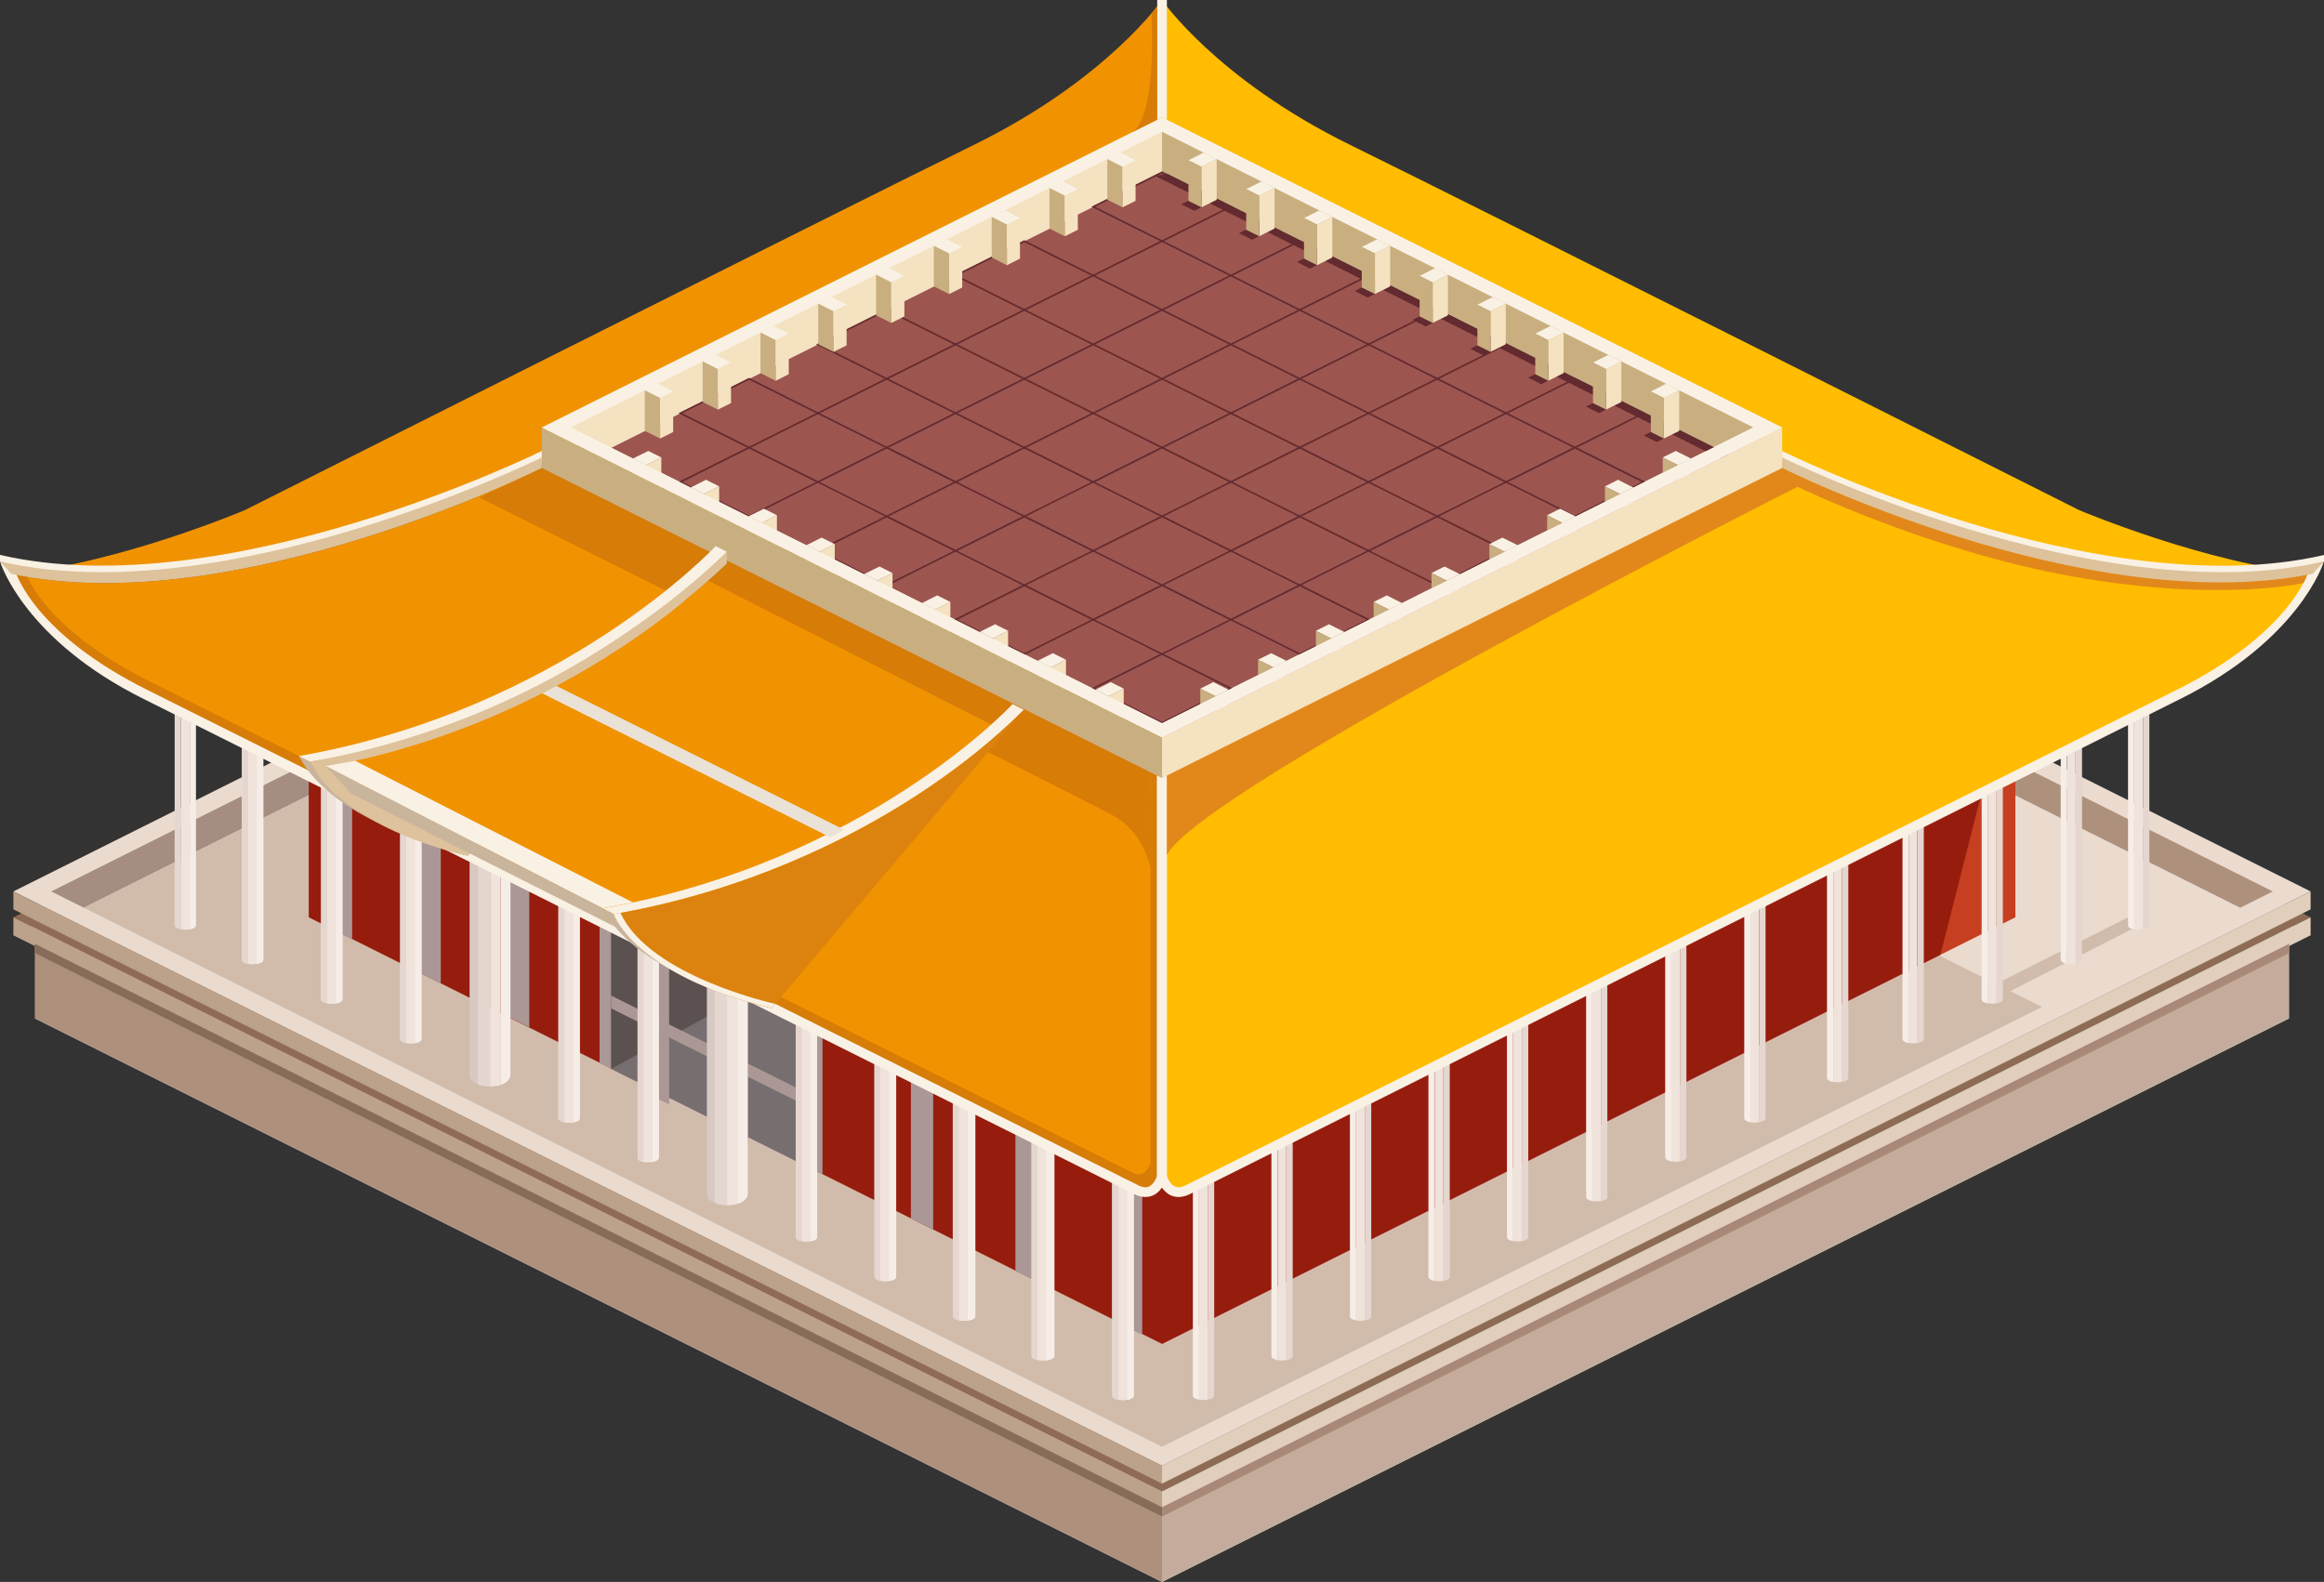 <?xml version="1.0" encoding="iso-8859-1"?>
<!-- Generator: Adobe Illustrator 24.0.3, SVG Export Plug-In . SVG Version: 6.00 Build 0)  -->
<svg version="1.1" id="&#x5716;&#x5C64;_1" xmlns="http://www.w3.org/2000/svg" xmlns:xlink="http://www.w3.org/1999/xlink" x="0px"
	 y="0px" viewBox="0 0 213.7 145.48" enable-background="new 0 0 213.7 145.48" xml:space="preserve">
<rect x="0" y="0" width="213.7" height="145.48" fill="#333333" stroke="none"/>
<g>
	<polygon fill="#FFFFFF" points="106.85,41.83 3.2,93.65 106.85,145.48 210.5,93.65 	"/>
	<polygon fill="#B1B8C0" points="106.85,33.19 1.23,86 106.85,138.81 212.47,86 	"/>
	<polygon fill="#8E6B54" points="106.85,31.55 1.23,84.36 106.85,137.17 212.47,84.36 	"/>
	<polygon fill="#AD917D" points="3.2,93.65 3.2,86.99 106.85,138.81 106.85,145.48 	"/>
	<polygon fill="#C4AB9B" points="210.5,93.65 210.5,86.99 106.85,138.81 106.85,145.48 	"/>
	<polygon fill="#BCA18B" points="1.23,84.36 1.23,86 106.85,138.81 106.85,137.17 	"/>
	<polygon fill="#E1CEBC" points="212.47,84.36 212.47,86 106.85,138.81 106.85,137.17 	"/>
	<polygon fill="#EADBCE" points="106.85,29.17 1.23,81.98 106.85,134.79 212.47,81.98 	"/>
	<polygon fill="#BCA18B" points="1.23,81.98 1.23,83.63 106.85,136.44 106.85,134.79 	"/>
	<polygon fill="#E1CEBC" points="212.47,81.98 212.47,83.63 106.85,136.44 106.85,134.79 	"/>
	<polygon fill="#A58E81" points="106.85,30.91 106.85,33.91 7.71,83.48 4.71,81.98 	"/>
	<polygon fill="#AD917D" points="106.85,30.91 106.85,33.91 205.99,83.48 208.99,81.98 	"/>
	<polygon fill="#D1BCAC" points="88.64,43.03 7.71,83.48 106.85,133.05 187.78,92.6 	"/>
	<polygon fill="#876C59" points="3.2,87.64 106.85,139.46 106.85,138.61 3.2,86.79 	"/>
	<polygon fill="#A88876" points="210.5,87.64 106.85,139.46 106.85,138.61 210.5,86.79 	"/>
	<polygon fill="#D1BCAC" points="197.34,84.78 183.88,91.65 182.5,91 195.68,84.36 	"/>
	<polygon fill="#C94F3A" points="106.85,21.52 28.39,60.75 106.85,99.98 185.32,60.75 	"/>
	<polygon fill="#961D0E" points="28.39,60.75 28.39,84.36 106.85,123.59 106.85,99.98 	"/>
	<polygon fill="#AA9796" points="55.13,74.16 55.13,97.77 75.63,107.99 75.63,84.38 	"/>
	<polygon fill="#AA9796" points="83.76,88.44 83.76,112.05 85.81,113.06 85.81,89.45 	"/>
	<polygon fill="#AA9796" points="46.62,69.85 46.62,93.46 48.67,94.47 48.67,70.87 	"/>
	<polygon fill="#AA9796" points="38.48,65.82 38.48,89.42 40.53,90.44 40.53,66.83 	"/>
	<polygon fill="#AA9796" points="30.33,61.78 30.33,85.39 32.38,86.4 32.38,62.8 	"/>
	<polygon fill="#AA9796" points="93.37,93.28 93.37,116.89 95.42,117.9 95.42,94.3 	"/>
	<polygon fill="#AA9796" points="102.98,98.13 102.98,121.73 105.03,122.75 105.03,99.14 	"/>
	<polygon fill="#776F6F" points="56.2,92.74 56.2,98.3 74.56,107.45 74.56,101.89 	"/>
	<polygon fill="#776F6F" points="56.2,76.58 56.2,91.56 74.56,100.71 74.56,85.72 	"/>
	<polygon fill="#5B5151" points="56.2,98.3 69.44,91.07 69.44,83.17 56.2,76.58 	"/>
	<polygon fill="#C63F20" points="185.32,60.75 185.32,84.36 106.85,123.59 106.85,99.98 	"/>
	<polygon fill="#AA9796" points="73.17,100.02 73.17,101.2 56.2,92.74 56.2,91.56 	"/>
	<polygon fill="#961D0E" points="185.32,60.75 178.43,87.8 106.85,123.59 106.85,99.98 	"/>
	<path fill="#F7EDE7" d="M24.21,88.26c0,0.54-1.96,0.54-1.96,0l0-24.71h1.96V88.26z"/>
	<path fill="#F7EDE7" d="M31.49,91.9c0,0.54-1.96,0.54-1.96,0l0-24.71h1.96V91.9z"/>
	<path fill="#F7EDE7" d="M38.76,95.55c0,0.54-1.96,0.54-1.96,0l0-24.71h1.96V95.55z"/>
	<path fill="#F7EDE7" d="M53.31,102.84c0,0.54-1.96,0.54-1.96,0l0-24.71h1.96V102.84z"/>
	<polygon fill="#AA9796" points="60.59,77.48 60.59,101.09 61.53,101.59 61.53,77.99 	"/>
	<polygon fill="#AA9796" points="67.83,81.11 67.83,104.72 68.77,105.22 68.77,81.62 	"/>
	<path fill="#F7EDE7" d="M60.59,106.48c0,0.54-1.96,0.54-1.96,0l0-24.71h1.96V106.48z"/>
	<path fill="#F7EDE7" d="M68.62,109.82c0,1.27-3.47,1.27-3.47,0V66.07h3.47L68.62,109.82z"/>
	<path fill="#F7EDE7" d="M75.14,113.77c0,0.54-1.96,0.54-1.96,0V89.06h1.96V113.77z"/>
	<path fill="#F7EDE7" d="M82.41,117.42c0,0.54-1.96,0.54-1.96,0l0-24.71h1.96V117.42z"/>
	<path fill="#F7EDE7" d="M89.69,121.06c0,0.54-1.96,0.54-1.96,0l0-24.71h1.96V121.06z"/>
	<path fill="#F7EDE7" d="M96.96,124.71c0,0.54-1.96,0.54-1.96,0V100h1.96V124.71z"/>
	<path fill="#F7EDE7" d="M104.24,128.35c0,0.54-1.96,0.54-1.96,0l0-24.71h1.96V128.35z"/>
	<g>
		<path fill="#E5D6CF" d="M16.06,60.39V85.1c0,0.2,0.26,0.32,0.59,0.37V60.39H16.06z"/>
		<path fill="#EFE3DC" d="M16.66,60.39v25.08c0.25,0.04,0.54,0.04,0.79,0V60.39H16.66z"/>
		<path fill="#F7EDE7" d="M17.45,60.39v25.08c0.32-0.05,0.57-0.18,0.57-0.37V60.39H17.45z"/>
	</g>
	<g>
		<path fill="#E5D6CF" d="M22.25,63.55v24.71c0,0.2,0.26,0.32,0.59,0.37V63.55H22.25z"/>
		<path fill="#EFE3DC" d="M22.85,63.55v25.08c0.25,0.04,0.54,0.04,0.79,0V63.55H22.85z"/>
		<path fill="#F7EDE7" d="M23.64,63.55v25.08c0.32-0.05,0.57-0.18,0.57-0.37V63.55H23.64z"/>
	</g>
	<g>
		<path fill="#E5D6CF" d="M29.53,67.19V91.9c0,0.2,0.26,0.32,0.59,0.37V67.19H29.53z"/>
		<path fill="#EFE3DC" d="M30.12,67.19v25.08c0.25,0.04,0.54,0.04,0.79,0V67.19H30.12z"/>
		<path fill="#F7EDE7" d="M30.91,67.19v25.08c0.32-0.05,0.57-0.18,0.57-0.37V67.19H30.91z"/>
	</g>
	<g>
		<path fill="#E5D6CF" d="M36.8,70.84v24.71c0,0.2,0.26,0.32,0.59,0.37V70.84H36.8z"/>
		<path fill="#EFE3DC" d="M37.4,70.84v25.08c0.25,0.04,0.54,0.04,0.79,0V70.84H37.4z"/>
		<path fill="#F7EDE7" d="M38.19,70.84v25.08c0.32-0.05,0.57-0.18,0.57-0.37V70.84H38.19z"/>
	</g>
	<g>
		<path fill="#E5D6CF" d="M51.35,78.13v24.71c0,0.2,0.26,0.32,0.59,0.37V78.13H51.35z"/>
		<path fill="#EFE3DC" d="M51.95,78.13v25.08c0.25,0.04,0.54,0.04,0.79,0V78.13H51.95z"/>
		<path fill="#F7EDE7" d="M52.74,78.13v25.08c0.32-0.05,0.57-0.18,0.57-0.37V78.13H52.74z"/>
	</g>
	<g>
		<path fill="#E5D6CF" d="M58.63,81.72v24.71c0,0.2,0.26,0.32,0.59,0.37V81.72H58.63z"/>
		<path fill="#EFE3DC" d="M59.22,81.72v25.08c0.25,0.04,0.54,0.04,0.79,0V81.72H59.22z"/>
		<path fill="#F7EDE7" d="M60.01,81.72v25.08c0.32-0.05,0.57-0.18,0.57-0.37V81.72H60.01z"/>
	</g>
	<g>
		<path fill="#E5D6CF" d="M73.17,89.06v24.71c0,0.2,0.26,0.32,0.59,0.37V89.06H73.17z"/>
		<path fill="#EFE3DC" d="M73.76,89.06v25.08c0.25,0.04,0.54,0.04,0.79,0V89.06H73.76z"/>
		<path fill="#F7EDE7" d="M74.56,89.06v25.08c0.32-0.05,0.57-0.18,0.57-0.37V89.06H74.56z"/>
	</g>
	<g>
		<path fill="#E5D6CF" d="M80.39,92.71v24.71c0,0.2,0.26,0.32,0.59,0.37V92.71H80.39z"/>
		<path fill="#EFE3DC" d="M80.98,92.71v25.08c0.25,0.04,0.54,0.04,0.79,0V92.71H80.98z"/>
		<path fill="#F7EDE7" d="M81.78,92.71v25.08c0.32-0.05,0.57-0.18,0.57-0.37V92.71H81.78z"/>
	</g>
	<g>
		<path fill="#E5D6CF" d="M87.61,96.35v24.71c0,0.2,0.26,0.32,0.59,0.37V96.35H87.61z"/>
		<path fill="#EFE3DC" d="M88.2,96.35v25.08c0.25,0.04,0.54,0.04,0.79,0V96.35H88.2z"/>
		<path fill="#F7EDE7" d="M89,96.35v25.08c0.32-0.05,0.57-0.18,0.57-0.37V96.35H89z"/>
	</g>
	<g>
		<path fill="#E5D6CF" d="M94.83,100v24.71c0,0.2,0.26,0.32,0.59,0.37V100H94.83z"/>
		<path fill="#EFE3DC" d="M95.42,100v25.08c0.25,0.04,0.54,0.04,0.79,0V100H95.42z"/>
		<path fill="#F7EDE7" d="M96.22,100v25.08c0.32-0.05,0.57-0.18,0.57-0.37V100H96.22z"/>
	</g>
	<g>
		<path fill="#E5D6CF" d="M102.28,103.64v24.71c0,0.2,0.26,0.32,0.59,0.37v-25.08H102.28z"/>
		<path fill="#EFE3DC" d="M102.87,103.64v25.08c0.25,0.04,0.54,0.04,0.79,0v-25.08H102.87z"/>
		<path fill="#F7EDE7" d="M103.67,103.64v25.08c0.32-0.05,0.57-0.18,0.57-0.37v-24.71H103.67z"/>
	</g>
	<g>
		<path fill="#E5D6CF" d="M102.28,103.64v24.71c0,0.2,0.26,0.32,0.59,0.37v-25.08H102.28z"/>
		<path fill="#EFE3DC" d="M102.87,103.64v25.08c0.25,0.04,0.54,0.04,0.79,0v-25.08H102.87z"/>
		<path fill="#F7EDE7" d="M103.67,103.64v25.08c0.32-0.05,0.57-0.18,0.57-0.37v-24.71H103.67z"/>
	</g>
	<g>
		<path fill="#E5D6CF" d="M197.64,60.39V85.1c0,0.2-0.26,0.32-0.59,0.37V60.39H197.64z"/>
		<path fill="#EFE3DC" d="M197.04,60.39v25.08c-0.25,0.04-0.54,0.04-0.79,0V60.39H197.04z"/>
		<path fill="#F7EDE7" d="M196.25,60.39v25.08c-0.32-0.05-0.57-0.18-0.57-0.37V60.39H196.25z"/>
	</g>
	<g>
		<path fill="#E5D6CF" d="M191.45,63.55v24.71c0,0.2-0.26,0.32-0.59,0.37V63.55H191.45z"/>
		<path fill="#EFE3DC" d="M190.86,63.55v25.08c-0.25,0.04-0.54,0.04-0.79,0V63.55H190.86z"/>
		<path fill="#F7EDE7" d="M190.06,63.55v25.08c-0.32-0.05-0.57-0.18-0.57-0.37V63.55H190.06z"/>
	</g>
	<g>
		<path fill="#E5D6CF" d="M184.17,67.19V91.9c0,0.2-0.26,0.32-0.59,0.37V67.19H184.17z"/>
		<path fill="#EFE3DC" d="M183.58,67.19v25.08c-0.25,0.04-0.54,0.04-0.79,0V67.19H183.58z"/>
		<path fill="#F7EDE7" d="M182.79,67.19v25.08c-0.32-0.05-0.57-0.18-0.57-0.37V67.19H182.79z"/>
	</g>
	<g>
		<path fill="#E5D6CF" d="M176.9,70.84v24.71c0,0.2-0.26,0.32-0.59,0.37V70.84H176.9z"/>
		<path fill="#EFE3DC" d="M176.3,70.84v25.08c-0.25,0.04-0.54,0.04-0.79,0V70.84H176.3z"/>
		<path fill="#F7EDE7" d="M175.51,70.84v25.08c-0.32-0.05-0.57-0.18-0.57-0.37V70.84H175.51z"/>
	</g>
	<g>
		<path fill="#E5D6CF" d="M162.35,78.13v24.71c0,0.2-0.26,0.32-0.59,0.37V78.13H162.35z"/>
		<path fill="#EFE3DC" d="M161.75,78.13v25.08c-0.25,0.04-0.54,0.04-0.79,0V78.13H161.75z"/>
		<path fill="#F7EDE7" d="M160.96,78.13v25.08c-0.32-0.05-0.57-0.18-0.57-0.37V78.13H160.96z"/>
	</g>
	<g>
		<path fill="#E5D6CF" d="M155.07,81.72v24.71c0,0.2-0.26,0.32-0.59,0.37V81.72H155.07z"/>
		<path fill="#EFE3DC" d="M154.48,81.72v25.08c-0.25,0.04-0.54,0.04-0.79,0V81.72H154.48z"/>
		<path fill="#F7EDE7" d="M153.69,81.72v25.08c-0.32-0.05-0.57-0.18-0.57-0.37V81.72H153.69z"/>
	</g>
	<g>
		<path fill="#E5D6CF" d="M140.53,89.06v24.71c0,0.2-0.26,0.32-0.59,0.37V89.06H140.53z"/>
		<path fill="#EFE3DC" d="M139.94,89.06v25.08c-0.25,0.04-0.54,0.04-0.79,0V89.06H139.94z"/>
		<path fill="#F7EDE7" d="M139.14,89.06v25.08c-0.32-0.05-0.57-0.18-0.57-0.37V89.06H139.14z"/>
	</g>
	<g>
		<path fill="#E5D6CF" d="M147.8,85.37v24.71c0,0.2-0.26,0.32-0.59,0.37V85.37H147.8z"/>
		<path fill="#EFE3DC" d="M147.21,85.37v25.08c-0.25,0.04-0.54,0.04-0.79,0V85.37H147.21z"/>
		<path fill="#F7EDE7" d="M146.42,85.37v25.08c-0.32-0.05-0.57-0.18-0.57-0.37V85.37H146.42z"/>
	</g>
	<g>
		<path fill="#E5D6CF" d="M169.96,74.42v24.71c0,0.2-0.26,0.32-0.59,0.37V74.42H169.96z"/>
		<path fill="#EFE3DC" d="M169.37,74.42V99.5c-0.25,0.04-0.54,0.04-0.79,0V74.42H169.37z"/>
		<path fill="#F7EDE7" d="M168.57,74.42V99.5c-0.32-0.05-0.57-0.18-0.57-0.37V74.42H168.57z"/>
	</g>
	<g>
		<path fill="#E5D6CF" d="M133.31,92.71v24.71c0,0.2-0.26,0.32-0.59,0.37V92.71H133.31z"/>
		<path fill="#EFE3DC" d="M132.72,92.71v25.08c-0.25,0.04-0.54,0.04-0.79,0V92.71H132.72z"/>
		<path fill="#F7EDE7" d="M131.92,92.71v25.08c-0.32-0.05-0.57-0.18-0.57-0.37V92.71H131.92z"/>
	</g>
	<g>
		<path fill="#E5D6CF" d="M126.09,96.35v24.71c0,0.2-0.26,0.32-0.59,0.37V96.35H126.09z"/>
		<path fill="#EFE3DC" d="M125.5,96.35v25.08c-0.25,0.04-0.54,0.04-0.79,0V96.35H125.5z"/>
		<path fill="#F7EDE7" d="M124.7,96.35v25.08c-0.32-0.05-0.57-0.18-0.57-0.37V96.35H124.7z"/>
	</g>
	<g>
		<path fill="#E5D6CF" d="M118.87,100v24.71c0,0.2-0.26,0.32-0.59,0.37V100H118.87z"/>
		<path fill="#EFE3DC" d="M118.28,100v25.08c-0.25,0.04-0.54,0.04-0.79,0V100H118.28z"/>
		<path fill="#F7EDE7" d="M117.48,100v25.08c-0.32-0.05-0.57-0.18-0.57-0.37V100H117.48z"/>
	</g>
	<g>
		<path fill="#E5D6CF" d="M111.65,103.64v24.71c0,0.2-0.26,0.32-0.59,0.37v-25.08H111.65z"/>
		<path fill="#EFE3DC" d="M111.06,103.64v25.08c-0.25,0.04-0.54,0.04-0.79,0v-25.08H111.06z"/>
		<path fill="#F7EDE7" d="M110.26,103.64v25.08c-0.32-0.05-0.57-0.18-0.57-0.37v-24.71H110.26z"/>
	</g>
	<g>
		<path fill="#E5D6CF" d="M43.94,51.46v48.26c0.33,0.13,0.72,0.2,1.12,0.2V51.46H43.94z"/>
		<path fill="#F7EDE7" d="M46.02,51.46v48.32c0.53-0.17,0.92-0.49,0.92-0.96l0-47.36H46.02z"/>
		<path fill="#D8C9C3" d="M43.18,51.46v47.36c0,0.42,0.32,0.72,0.76,0.9V51.46H43.18z"/>
		<path fill="#EFE3DC" d="M45.06,51.46v48.46c0.34,0,0.67-0.05,0.96-0.14V51.46H45.06z"/>
	</g>
	<g>
		<path fill="#E5D6CF" d="M65.76,62.39v48.26c0.33,0.13,0.72,0.2,1.12,0.2V62.39H65.76z"/>
		<path fill="#F7EDE7" d="M67.84,62.39v48.32c0.53-0.17,0.92-0.49,0.92-0.96l0-47.36H67.84z"/>
		<path fill="#D8C9C3" d="M65,62.39v47.36c0,0.42,0.32,0.72,0.76,0.9V62.39H65z"/>
		<path fill="#EFE3DC" d="M66.88,62.39v48.46c0.34,0,0.67-0.05,0.96-0.14V62.39H66.88z"/>
	</g>
	<polygon fill="#E26334" points="106.85,14.53 49.82,43.05 106.85,71.57 163.88,43.05 	"/>
	<path fill="#F19200" d="M106.85,71.57l0,36.64c0,0-0.58,2.1-2.37,1.2L13.45,63.9C2.6,58.51,1.03,52.77,1.03,52.77
		c20.58,4.39,48.79-9.72,48.79-9.72L106.85,71.57z"/>
	<path fill="#FFBC00" d="M106.85,71.57v36.64c0,0,0.58,2.1,2.37,1.2l91.02-45.51c10.86-5.39,12.42-11.13,12.42-11.13
		c-20.58,4.39-48.79-9.72-48.79-9.72L106.85,71.57z"/>
	<path fill="#F19200" d="M106.85,14.53V0c0,0-5,7.29-17.33,13.34s-67,33.57-67,33.57s-11.68,4.96-21.49,5.86
		c20.58,4.39,48.79-9.72,48.79-9.72L106.85,14.53z"/>
	<path fill="#FFBC00" d="M106.85,14.53V0c0,0,5,7.29,17.33,13.34s67,33.57,67,33.57s11.68,4.96,21.49,5.86
		c-20.58,4.39-48.79-9.72-48.79-9.72L106.85,14.53z"/>
	<polygon fill="#F9F1E4" points="106.85,10.79 49.82,39.31 106.85,67.82 163.88,39.31 	"/>
	<polygon fill="#F4E2C1" points="106.85,12.12 106.85,15.86 56.22,41.18 52.47,39.31 	"/>
	<polygon fill="#C9AE7F" points="106.85,12.12 106.85,15.86 157.48,41.18 161.23,39.31 	"/>
	<polygon fill="#9C554F" points="106.85,15.86 56.22,41.18 106.85,66.5 157.48,41.18 	"/>
	<g>
		<g>
			<path fill="#632A2F" d="M106.85,22.26l-6.49-3.25l6.49-3.25l6.49,3.25L106.85,22.26z M100.69,19.01l6.16,3.08l6.16-3.08
				l-6.16-3.08L100.69,19.01z"/>
		</g>
		<g>
			<path fill="#632A2F" d="M106.85,28.59l-6.49-3.25l6.49-3.25l6.49,3.25L106.85,28.59z M100.69,25.34l6.16,3.08l6.16-3.08
				l-6.16-3.08L100.69,25.34z"/>
		</g>
		<g>
			<path fill="#632A2F" d="M119.51,28.59l-6.49-3.25l6.49-3.25l6.49,3.25L119.51,28.59z M113.35,25.34l6.16,3.08l6.16-3.08
				l-6.16-3.08L113.35,25.34z"/>
		</g>
		<g>
			<path fill="#632A2F" d="M106.85,34.92l-6.49-3.25l6.49-3.25l6.49,3.25L106.85,34.92z M100.69,31.67l6.16,3.08l6.16-3.08
				l-6.16-3.08L100.69,31.67z"/>
		</g>
		<g>
			<path fill="#632A2F" d="M119.51,34.92l-6.49-3.25l6.49-3.25l6.49,3.25L119.51,34.92z M113.35,31.67l6.16,3.08l6.16-3.08
				l-6.16-3.08L113.35,31.67z"/>
		</g>
		<g>
			<path fill="#632A2F" d="M132.16,34.92l-6.49-3.25l6.49-3.25l6.49,3.25L132.16,34.92z M126,31.67l6.16,3.08l6.16-3.08l-6.16-3.08
				L126,31.67z"/>
		</g>
		<g>
			<path fill="#632A2F" d="M106.85,41.25L100.36,38l6.49-3.25l6.49,3.25L106.85,41.25z M100.69,38l6.16,3.08l6.16-3.08l-6.16-3.08
				L100.69,38z"/>
		</g>
		<g>
			<path fill="#632A2F" d="M119.51,41.25L113.01,38l6.49-3.25L126,38L119.51,41.25z M113.35,38l6.16,3.08l6.16-3.08l-6.16-3.08
				L113.35,38z"/>
		</g>
		<g>
			<path fill="#632A2F" d="M132.16,41.25L125.67,38l6.49-3.25l6.49,3.25L132.16,41.25z M126,38l6.16,3.08l6.16-3.08l-6.16-3.08
				L126,38z"/>
		</g>
		<g>
			<path fill="#632A2F" d="M144.82,41.25L138.33,38l6.49-3.25l6.49,3.25L144.82,41.25z M138.66,38l6.16,3.08l6.16-3.08l-6.16-3.08
				L138.66,38z"/>
		</g>
		<g>
			<path fill="#632A2F" d="M106.85,47.57l-6.49-3.25l6.49-3.25l6.49,3.25L106.85,47.57z M100.69,44.33l6.16,3.08l6.16-3.08
				l-6.16-3.08L100.69,44.33z"/>
		</g>
		<g>
			<path fill="#632A2F" d="M119.51,47.57l-6.49-3.25l6.49-3.25l6.49,3.25L119.51,47.57z M113.35,44.33l6.16,3.08l6.16-3.08
				l-6.16-3.08L113.35,44.33z"/>
		</g>
		<g>
			<path fill="#632A2F" d="M132.16,47.57l-6.49-3.25l6.49-3.25l6.49,3.25L132.16,47.57z M126,44.33l6.16,3.08l6.16-3.08l-6.16-3.08
				L126,44.33z"/>
		</g>
		<g>
			<path fill="#632A2F" d="M144.82,47.57l-6.49-3.25l6.49-3.25l6.49,3.25L144.82,47.57z M138.66,44.33l6.16,3.08l6.16-3.08
				l-6.16-3.08L138.66,44.33z"/>
		</g>
		<g>
			<path fill="#632A2F" d="M106.85,53.9l-6.49-3.25l6.49-3.25l6.49,3.25L106.85,53.9z M100.69,50.66l6.16,3.08l6.16-3.08l-6.16-3.08
				L100.69,50.66z"/>
		</g>
		<g>
			<path fill="#632A2F" d="M119.51,53.9l-6.49-3.25l6.49-3.25l6.49,3.25L119.51,53.9z M113.35,50.66l6.16,3.08l6.16-3.08l-6.16-3.08
				L113.35,50.66z"/>
		</g>
		<g>
			<path fill="#632A2F" d="M132.16,53.9l-6.49-3.25l6.49-3.25l6.49,3.25L132.16,53.9z M126,50.66l6.16,3.08l6.16-3.08l-6.16-3.08
				L126,50.66z"/>
		</g>
		<g>
			<path fill="#632A2F" d="M106.85,60.23l-6.49-3.25l6.49-3.25l6.49,3.25L106.85,60.23z M100.69,56.99l6.16,3.08l6.16-3.08
				l-6.16-3.08L100.69,56.99z"/>
		</g>
		<g>
			<path fill="#632A2F" d="M119.51,60.23l-6.49-3.25l6.49-3.25l6.49,3.25L119.51,60.23z M113.35,56.99l6.16,3.08l6.16-3.08
				l-6.16-3.08L113.35,56.99z"/>
		</g>
		<g>
			<path fill="#632A2F" d="M94.19,28.59l-6.49-3.25l6.49-3.25l6.49,3.25L94.19,28.59z M88.03,25.34l6.16,3.08l6.16-3.08l-6.16-3.08
				L88.03,25.34z"/>
		</g>
		<g>
			<path fill="#632A2F" d="M94.19,34.92l-6.49-3.25l6.49-3.25l6.49,3.25L94.19,34.92z M88.03,31.67l6.16,3.08l6.16-3.08l-6.16-3.08
				L88.03,31.67z"/>
		</g>
		<g>
			<path fill="#632A2F" d="M81.54,34.92l-6.49-3.25l6.49-3.25l6.49,3.25L81.54,34.92z M75.37,31.67l6.16,3.08l6.16-3.08l-6.16-3.08
				L75.37,31.67z"/>
		</g>
		<g>
			<path fill="#632A2F" d="M94.19,41.25L87.7,38l6.49-3.25l6.49,3.25L94.19,41.25z M88.03,38l6.16,3.08l6.16-3.08l-6.16-3.08
				L88.03,38z"/>
		</g>
		<g>
			<path fill="#632A2F" d="M81.54,41.25L75.04,38l6.49-3.25L88.03,38L81.54,41.25z M75.37,38l6.16,3.08L87.7,38l-6.16-3.08L75.37,38
				z"/>
		</g>
		<g>
			<path fill="#632A2F" d="M68.88,41.25L62.39,38l6.49-3.25L75.37,38L68.88,41.25z M62.72,38l6.16,3.08L75.04,38l-6.16-3.08
				L62.72,38z"/>
		</g>
		<g>
			<path fill="#632A2F" d="M94.19,47.57l-6.49-3.25l6.49-3.25l6.49,3.25L94.19,47.57z M88.03,44.33l6.16,3.08l6.16-3.08l-6.16-3.08
				L88.03,44.33z"/>
		</g>
		<g>
			<path fill="#632A2F" d="M81.54,47.57l-6.49-3.25l6.49-3.25l6.49,3.25L81.54,47.57z M75.37,44.33l6.16,3.08l6.16-3.08l-6.16-3.08
				L75.37,44.33z"/>
		</g>
		<g>
			<path fill="#632A2F" d="M68.88,47.57l-6.49-3.25l6.49-3.25l6.49,3.25L68.88,47.57z M62.72,44.33l6.16,3.08l6.16-3.08l-6.16-3.08
				L62.72,44.33z"/>
		</g>
		<g>
			<path fill="#632A2F" d="M94.19,53.9l-6.49-3.25l6.49-3.25l6.49,3.25L94.19,53.9z M88.03,50.66l6.16,3.08l6.16-3.08l-6.16-3.08
				L88.03,50.66z"/>
		</g>
		<g>
			<path fill="#632A2F" d="M81.54,53.9l-6.49-3.25l6.49-3.25l6.49,3.25L81.54,53.9z M75.37,50.66l6.16,3.08l6.16-3.08l-6.16-3.08
				L75.37,50.66z"/>
		</g>
		<g>
			<path fill="#632A2F" d="M94.19,60.23l-6.49-3.25l6.49-3.25l6.49,3.25L94.19,60.23z M88.03,56.99l6.16,3.08l6.16-3.08l-6.16-3.08
				L88.03,56.99z"/>
		</g>
		<g>
			<path fill="#632A2F" d="M106.85,66.56l-6.49-3.25l6.49-3.25l6.49,3.25L106.85,66.56z M100.69,63.31l6.16,3.08l6.16-3.08
				l-6.16-3.08L100.69,63.31z"/>
		</g>
	</g>
	<g>
		<polygon fill="#F9F1E4" points="103.02,14.03 101.82,14.63 103.22,15.34 104.42,14.74 		"/>
		<polygon fill="#C9AE7F" points="101.82,14.63 101.82,18.37 103.22,19.07 103.22,15.34 		"/>
		<polygon fill="#F4E2C1" points="103.22,15.34 104.42,14.74 104.42,18.47 103.22,19.07 		"/>
	</g>
	<g>
		<polygon fill="#F9F1E4" points="97.71,16.69 96.5,17.29 97.91,17.99 99.11,17.39 		"/>
		<polygon fill="#C9AE7F" points="96.5,17.29 96.5,21.02 97.91,21.73 97.91,17.99 		"/>
		<polygon fill="#F4E2C1" points="97.91,17.99 99.11,17.39 99.11,21.13 97.91,21.73 		"/>
	</g>
	<g>
		<polygon fill="#F9F1E4" points="92.39,19.35 91.19,19.95 92.59,20.65 93.79,20.05 		"/>
		<polygon fill="#C9AE7F" points="91.19,19.95 91.19,23.68 92.59,24.39 92.59,20.65 		"/>
		<polygon fill="#F4E2C1" points="92.59,20.65 93.79,20.05 93.79,23.78 92.59,24.39 		"/>
	</g>
	<g>
		<polygon fill="#F9F1E4" points="87.07,22.01 85.87,22.61 87.28,23.31 88.48,22.71 		"/>
		<polygon fill="#C9AE7F" points="85.87,22.61 85.87,26.34 87.28,27.04 87.28,23.31 		"/>
		<polygon fill="#F4E2C1" points="87.28,23.31 88.48,22.71 88.48,26.44 87.28,27.04 		"/>
	</g>
	<g>
		<polygon fill="#F9F1E4" points="81.76,24.66 80.56,25.26 81.96,25.97 83.16,25.37 		"/>
		<polygon fill="#C9AE7F" points="80.56,25.26 80.56,29 81.96,29.7 81.96,25.97 		"/>
		<polygon fill="#F4E2C1" points="81.96,25.97 83.16,25.37 83.16,29.1 81.96,29.7 		"/>
	</g>
	<g>
		<polygon fill="#F9F1E4" points="76.44,27.32 75.24,27.92 76.64,28.63 77.85,28.02 		"/>
		<polygon fill="#C9AE7F" points="75.24,27.92 75.24,31.66 76.64,32.36 76.64,28.63 		"/>
		<polygon fill="#F4E2C1" points="76.64,28.63 77.85,28.02 77.85,31.76 76.64,32.36 		"/>
	</g>
	<g>
		<polygon fill="#F9F1E4" points="71.13,29.98 69.93,30.58 71.33,31.28 72.53,30.68 		"/>
		<polygon fill="#C9AE7F" points="69.93,30.58 69.93,34.31 71.33,35.02 71.33,31.28 		"/>
		<polygon fill="#F4E2C1" points="71.33,31.28 72.53,30.68 72.53,34.41 71.33,35.02 		"/>
	</g>
	<g>
		<polygon fill="#F9F1E4" points="65.81,32.64 64.61,33.24 66.01,33.94 67.22,33.34 		"/>
		<polygon fill="#C9AE7F" points="64.61,33.24 64.61,36.97 66.01,37.67 66.01,33.94 		"/>
		<polygon fill="#F4E2C1" points="66.01,33.94 67.22,33.34 67.22,37.07 66.01,37.67 		"/>
	</g>
	<g>
		<polygon fill="#F9F1E4" points="60.5,35.29 59.29,35.9 60.7,36.6 61.9,36 		"/>
		<polygon fill="#C9AE7F" points="59.29,35.9 59.29,39.63 60.7,40.33 60.7,36.6 		"/>
		<polygon fill="#F4E2C1" points="60.7,36.6 61.9,36 61.9,39.73 60.7,40.33 		"/>
	</g>
	<polygon fill="#F9F1E4" points="110.68,14.03 111.88,14.63 110.48,15.34 109.28,14.74 	"/>
	<polygon fill="#632A2F" points="106.2,16.17 110.03,18.08 108.62,18.79 109.83,19.39 111.23,18.69 115.34,20.74 113.94,21.44 
		115.14,22.05 116.55,21.34 120.66,23.4 119.26,24.1 120.46,24.7 121.86,24 125.97,26.06 124.57,26.76 125.77,27.36 127.18,26.66 
		131.29,28.72 129.89,29.42 131.09,30.02 132.49,29.32 136.61,31.37 135.2,32.08 136.4,32.68 137.81,31.97 141.92,34.03 
		140.52,34.73 141.72,35.33 143.12,34.63 147.24,36.69 145.83,37.39 147.04,37.99 148.44,37.29 152.55,39.35 151.15,40.05 
		152.35,40.65 153.75,39.95 160.58,43.36 161.78,43.21 107.33,15.98 	"/>
	<polygon fill="#F4E2C1" points="111.88,14.63 111.88,18.37 110.48,19.07 110.48,15.34 	"/>
	<polygon fill="#C9AE7F" points="110.48,15.34 109.28,14.74 109.28,18.47 110.48,19.07 	"/>
	<polygon fill="#F9F1E4" points="116,16.69 117.2,17.29 115.79,17.99 114.59,17.39 	"/>
	<polygon fill="#F4E2C1" points="117.2,17.29 117.2,21.02 115.79,21.73 115.79,17.99 	"/>
	<polygon fill="#C9AE7F" points="115.79,17.99 114.59,17.39 114.59,21.13 115.79,21.73 	"/>
	<polygon fill="#F9F1E4" points="121.31,19.35 122.51,19.95 121.11,20.65 119.91,20.05 	"/>
	<polygon fill="#F4E2C1" points="122.51,19.95 122.51,23.68 121.11,24.39 121.11,20.65 	"/>
	<polygon fill="#C9AE7F" points="121.11,20.65 119.91,20.05 119.91,23.78 121.11,24.39 	"/>
	<polygon fill="#F9F1E4" points="126.63,22.01 127.83,22.61 126.43,23.31 125.22,22.71 	"/>
	<polygon fill="#F4E2C1" points="127.83,22.61 127.83,26.34 126.43,27.04 126.43,23.31 	"/>
	<polygon fill="#C9AE7F" points="126.43,23.31 125.22,22.71 125.22,26.44 126.43,27.04 	"/>
	<polygon fill="#F9F1E4" points="131.94,24.66 133.14,25.26 131.74,25.97 130.54,25.37 	"/>
	<polygon fill="#F4E2C1" points="133.14,25.26 133.14,29 131.74,29.7 131.74,25.97 	"/>
	<polygon fill="#C9AE7F" points="131.74,25.97 130.54,25.37 130.54,29.1 131.74,29.7 	"/>
	<polygon fill="#F9F1E4" points="137.26,27.32 138.46,27.92 137.06,28.63 135.85,28.02 	"/>
	<polygon fill="#F4E2C1" points="138.46,27.92 138.46,31.66 137.06,32.36 137.06,28.63 	"/>
	<polygon fill="#C9AE7F" points="137.06,28.63 135.85,28.02 135.85,31.76 137.06,32.36 	"/>
	<polygon fill="#F9F1E4" points="142.57,29.98 143.78,30.58 142.37,31.28 141.17,30.68 	"/>
	<polygon fill="#F4E2C1" points="143.78,30.58 143.78,34.31 142.37,35.02 142.37,31.28 	"/>
	<polygon fill="#C9AE7F" points="142.37,31.28 141.17,30.68 141.17,34.41 142.37,35.02 	"/>
	<polygon fill="#F9F1E4" points="147.89,32.64 149.09,33.24 147.69,33.94 146.48,33.34 	"/>
	<polygon fill="#F4E2C1" points="149.09,33.24 149.09,36.97 147.69,37.67 147.69,33.94 	"/>
	<polygon fill="#C9AE7F" points="147.69,33.94 146.48,33.34 146.48,37.07 147.69,37.67 	"/>
	<polygon fill="#F9F1E4" points="153.2,35.29 154.41,35.9 153,36.6 151.8,36 	"/>
	<polygon fill="#F4E2C1" points="154.41,35.9 154.41,39.63 153,40.33 153,36.6 	"/>
	<polygon fill="#C9AE7F" points="153,36.6 151.8,36 151.8,39.73 153,40.33 	"/>
	<g>
		<g>
			<polygon fill="#F9F1E4" points="154.09,41.47 152.89,42.07 154.3,42.77 155.5,42.17 			"/>
			<polygon fill="#C9AE7F" points="152.89,42.07 152.89,45.8 154.3,46.5 154.3,42.77 			"/>
			<polygon fill="#F4E2C1" points="154.3,42.77 155.5,42.17 155.5,45.9 154.3,46.5 			"/>
		</g>
		<g>
			<polygon fill="#F9F1E4" points="148.78,44.12 147.58,44.73 148.98,45.43 150.18,44.83 			"/>
			<polygon fill="#C9AE7F" points="147.58,44.73 147.58,48.46 148.98,49.16 148.98,45.43 			"/>
			<polygon fill="#F4E2C1" points="148.98,45.43 150.18,44.83 150.18,48.56 148.98,49.16 			"/>
		</g>
		<g>
			<polygon fill="#F9F1E4" points="143.46,46.78 142.26,47.38 143.66,48.09 144.87,47.48 			"/>
			<polygon fill="#C9AE7F" points="142.26,47.38 142.26,51.12 143.66,51.82 143.66,48.09 			"/>
			<polygon fill="#F4E2C1" points="143.66,48.09 144.87,47.48 144.87,51.22 143.66,51.82 			"/>
		</g>
		<g>
			<polygon fill="#F9F1E4" points="138.15,49.44 136.95,50.04 138.35,50.74 139.55,50.14 			"/>
			<polygon fill="#C9AE7F" points="136.95,50.04 136.95,53.77 138.35,54.48 138.35,50.74 			"/>
			<polygon fill="#F4E2C1" points="138.35,50.74 139.55,50.14 139.55,53.87 138.35,54.48 			"/>
		</g>
		<g>
			<polygon fill="#F9F1E4" points="132.83,52.1 131.63,52.7 133.03,53.4 134.24,52.8 			"/>
			<polygon fill="#C9AE7F" points="131.63,52.7 131.63,56.43 133.03,57.13 133.03,53.4 			"/>
			<polygon fill="#F4E2C1" points="133.03,53.4 134.24,52.8 134.24,56.53 133.03,57.13 			"/>
		</g>
		<g>
			<polygon fill="#F9F1E4" points="127.52,54.75 126.31,55.36 127.72,56.06 128.92,55.46 			"/>
			<polygon fill="#C9AE7F" points="126.31,55.36 126.31,59.09 127.72,59.79 127.72,56.06 			"/>
			<polygon fill="#F4E2C1" points="127.72,56.06 128.92,55.46 128.92,59.19 127.72,59.79 			"/>
		</g>
		<g>
			<polygon fill="#F9F1E4" points="122.2,57.41 121,58.01 122.4,58.72 123.61,58.11 			"/>
			<polygon fill="#C9AE7F" points="121,58.01 121,61.75 122.4,62.45 122.4,58.72 			"/>
			<polygon fill="#F4E2C1" points="122.4,58.72 123.61,58.11 123.61,61.85 122.4,62.45 			"/>
		</g>
		<g>
			<polygon fill="#F9F1E4" points="116.89,60.07 115.68,60.67 117.09,61.37 118.29,60.77 			"/>
			<polygon fill="#C9AE7F" points="115.68,60.67 115.68,64.4 117.09,65.11 117.09,61.37 			"/>
			<polygon fill="#F4E2C1" points="117.09,61.37 118.29,60.77 118.29,64.51 117.09,65.11 			"/>
		</g>
		<g>
			<polygon fill="#F9F1E4" points="111.57,62.73 110.37,63.33 111.77,64.03 112.97,63.43 			"/>
			<polygon fill="#C9AE7F" points="110.37,63.33 110.37,67.06 111.77,67.76 111.77,64.03 			"/>
			<polygon fill="#F4E2C1" points="111.77,64.03 112.97,63.43 112.97,67.16 111.77,67.76 			"/>
		</g>
	</g>
	<polygon fill="#F9F1E4" points="59.61,41.47 60.81,42.07 59.41,42.77 58.2,42.17 	"/>
	<polygon fill="#F4E2C1" points="60.81,42.07 60.81,45.8 59.41,46.5 59.41,42.77 	"/>
	<polygon fill="#F4E2C1" points="59.41,42.77 58.2,42.17 58.2,45.9 59.41,46.5 	"/>
	<polygon fill="#F9F1E4" points="64.92,44.12 66.13,44.73 64.72,45.43 63.52,44.83 	"/>
	<polygon fill="#F4E2C1" points="66.13,44.73 66.13,48.46 64.72,49.16 64.72,45.43 	"/>
	<polygon fill="#F4E2C1" points="64.72,45.43 63.52,44.83 63.52,48.56 64.72,49.16 	"/>
	<polygon fill="#F9F1E4" points="70.24,46.78 71.44,47.38 70.04,48.09 68.83,47.48 	"/>
	<polygon fill="#F4E2C1" points="71.44,47.38 71.44,51.12 70.04,51.82 70.04,48.09 	"/>
	<polygon fill="#F4E2C1" points="70.04,48.09 68.83,47.48 68.83,51.22 70.04,51.82 	"/>
	<polygon fill="#F9F1E4" points="75.55,49.44 76.76,50.04 75.35,50.74 74.15,50.14 	"/>
	<polygon fill="#F4E2C1" points="76.76,50.04 76.76,53.77 75.35,54.48 75.35,50.74 	"/>
	<polygon fill="#F4E2C1" points="75.35,50.74 74.15,50.14 74.15,53.87 75.35,54.48 	"/>
	<g>
		<polygon fill="#F9F1E4" points="80.87,52.1 82.07,52.7 80.67,53.4 79.46,52.8 		"/>
		<polygon fill="#F4E2C1" points="82.07,52.7 82.07,56.43 80.67,57.13 80.67,53.4 		"/>
		<polygon fill="#F4E2C1" points="80.67,53.4 79.46,52.8 79.46,56.53 80.67,57.13 		"/>
	</g>
	<g>
		<polygon fill="#F9F1E4" points="86.18,54.75 87.39,55.36 85.98,56.06 84.78,55.46 		"/>
		<polygon fill="#F4E2C1" points="87.39,55.36 87.39,59.09 85.98,59.79 85.98,56.06 		"/>
		<polygon fill="#F4E2C1" points="85.98,56.06 84.78,55.46 84.78,59.19 85.98,59.79 		"/>
	</g>
	<polygon fill="#F9F1E4" points="91.5,57.41 92.7,58.01 91.3,58.72 90.1,58.11 	"/>
	<polygon fill="#F4E2C1" points="92.7,58.01 92.7,61.75 91.3,62.45 91.3,58.72 	"/>
	<polygon fill="#F4E2C1" points="91.3,58.72 90.1,58.11 90.1,61.85 91.3,62.45 	"/>
	<g>
		<polygon fill="#F9F1E4" points="96.81,60.07 98.02,60.67 96.61,61.37 95.41,60.77 		"/>
		<polygon fill="#F4E2C1" points="98.02,60.67 98.02,64.4 96.61,65.11 96.61,61.37 		"/>
		<polygon fill="#F4E2C1" points="96.61,61.37 95.41,60.77 95.41,64.51 96.61,65.11 		"/>
	</g>
	<g>
		<polygon fill="#F9F1E4" points="102.13,62.73 103.33,63.33 101.93,64.03 100.73,63.43 		"/>
		<polygon fill="#F4E2C1" points="103.33,63.33 103.33,67.06 101.93,67.76 101.93,64.03 		"/>
		<polygon fill="#F4E2C1" points="101.93,64.03 100.73,63.43 100.73,67.16 101.93,67.76 		"/>
	</g>
	<polygon fill="#F4E2C1" points="163.88,39.31 163.88,43.05 106.85,71.57 106.85,67.82 	"/>
	<polygon fill="#F9F1E4" points="106.85,66.5 106.85,67.82 163.88,39.31 161.23,39.31 	"/>
	<polygon fill="#C9AE7F" points="49.82,39.31 49.82,43.05 106.85,71.57 106.85,67.82 	"/>
	<polygon fill="#F9F1E4" points="49.82,39.31 52.47,39.31 106.85,66.5 106.85,67.82 	"/>
	<g>
		<path fill="#D67C07" d="M104.68,109.26c-0.33,0-0.63-0.45-0.99-0.63L12.66,63.11C1.75,57.7,0.93,51.97,0.86,51.73l1.28,0.32
			c0.02,0.05,0.99,5.04,10.91,10.26l91.03,45.51c0.39,0.19,0.7,0.23,0.97,0.11c0.42-0.19,0.67-0.74,0.75-0.98l0-35.91l0.44,0.22
			l0.46,0.23l0,36.54l-0.02,0.06c-0.01,0.05-0.17,0.83-1.1,1.25C105.37,109.43,104.92,109.26,104.68,109.26z"/>
	</g>
	<g>
		<path fill="#F9F1E4" d="M105.32,110.08c-0.33,0-0.68-0.09-1.04-0.27L13.25,64.3C2.34,58.89,0.07,51.87,0,51.63l1.46,1.02
			c0.02,0.05,1.68,5.64,12.19,10.85l91.03,45.51c0.39,0.19,0.7,0.23,0.97,0.11c0.42-0.19,0.67-0.74,0.75-0.98l0-36.8l0.45,0.22
			l0.45-0.22v36.93l-0.02,0.06c-0.01,0.05-0.34,1.19-1.27,1.61C105.79,110.03,105.56,110.08,105.32,110.08z"/>
	</g>
	<path fill="#F9F1E4" d="M49.82,42.45c0,0-28.21,14.11-48.79,9.72L0,51.63v-0.6c20.8,4.82,49.82-9.56,49.82-9.56V42.45z"/>
	<path fill="#DDC29B" d="M49.82,43.05c0,0-28.21,14.11-48.79,9.72L0,51.63c20.8,4.82,49.82-9.56,49.82-9.56V43.05z"/>
	<g>
		<path fill="#F9F1E4" d="M108.38,110.08c0.33,0,0.68-0.09,1.04-0.27l91.02-45.51c10.91-5.41,13.19-12.43,13.25-12.67l-1.46,1.02
			c-0.02,0.05-1.68,5.64-12.19,10.85l-91.03,45.51c-0.39,0.19-0.7,0.23-0.97,0.11c-0.42-0.19-0.67-0.74-0.75-0.98l0-36.8l-0.45,0.22
			l-0.45-0.22v36.93l0.02,0.06c0.01,0.05,0.34,1.19,1.27,1.61C107.91,110.03,108.14,110.08,108.38,110.08z"/>
	</g>
	<path fill="#F9F1E4" d="M163.88,42.45c0,0,28.21,14.11,48.79,9.72l1.03-0.53v-0.6c-20.8,4.82-49.82-9.56-49.82-9.56V42.45z"/>
	<path fill="#DDC29B" d="M163.88,43.05c0,0,28.21,14.11,48.79,9.72l1.03-1.14c-20.8,4.82-49.82-9.56-49.82-9.56V43.05z"/>
	<path fill="#D67C07" d="M105.81,79.91c0,0-0.53-3.29-3.41-4.89c-2.88-1.6-58.33-29.27-58.33-29.27l5.74-2.7l55.99,27.99
		L105.81,79.91z"/>
	<g>
		<polygon fill="#F9F1E4" points="107.3,11.01 106.85,10.79 106.41,11.01 106.41,0 107.3,0 		"/>
	</g>
	<path fill="#D67C07" d="M105.88,1.23c0,0,0.56,9.19-1.69,10.89l2.21-1.11V0.59L105.88,1.23z"/>
	<path fill="#E2881B" d="M211.82,53.61c0,0-7.67,1.82-21.26-0.6c-13.2-2.36-25.27-8.24-25.27-8.24s-54.92,27.75-57.99,33.86l0-7.29
		l56.58-28.29c0,0,27.46,13.7,48.28,9.82C212.16,52.87,212.05,53.2,211.82,53.61z"/>
	<g>
		<path fill="#C9B59B" d="M42,78.18c0,0-11.24-2.35-14.52-8.65l1.04,0.52c3.29,6.3,14.52,8.66,14.52,8.66"/>
		<path fill="#DDC29B" d="M43.04,78.71c0,0-11.36-2.37-14.52-8.65c0,0,23.87-4.34,37.71-18.79L43.04,78.71z"/>
		<path fill="#F19200" d="M66.84,51.82l26.27,12.93c0,0-10.12,14.79-35.25,19.71l-27.92-14C29.94,70.45,50.07,67.82,66.84,51.82z"/>
		<polygon fill="#D67C07" points="66.22,51.27 64.35,53.01 92.19,67.16 94.14,65.27 		"/>
		<path fill="#F9F1E4" d="M56.43,84.06c24.29-4.26,37.71-18.79,37.71-18.79l-1.03-0.52c0,0-13.42,14.53-37.71,18.79L56.43,84.06z"/>
		<path fill="#F9F1E4" d="M28.51,70.05c24.29-4.26,38.33-19.31,38.33-19.31l-1.03-0.52c0,0-14.03,15.05-38.33,19.31L28.51,70.05z"/>
		<path fill="#C9B59B" d="M69.92,92.18c0,0-11.24-2.35-14.52-8.65l1.03,0.53c3.29,6.3,14.52,8.65,14.52,8.65"/>
		<path fill="#DB830E" d="M70.96,92.71c0,0-11.36-2.37-14.52-8.65c0,0,21.52-2.8,37.71-18.79L70.96,92.71z"/>
	</g>
	<path fill="#DDC29B" d="M28.51,70.05l1.43,0.4c0,0,19.81-2.45,36.9-18.63v-1.08C66.84,50.74,51.45,66.5,28.51,70.05z"/>
	<polygon fill="#F9F1E4" points="29.94,70.45 32.65,69.96 58.2,82.99 55.4,83.53 	"/>
	<path fill="#C9B59B" d="M29.94,70.45l2.37,2.55l24.23,12.22c0,0-0.98-1.23-1.14-1.7L29.94,70.45z"/>
	<polygon fill="#EAE2D6" points="49.85,63.76 51.15,63.07 77.61,76.3 76.36,77.01 	"/>
	<path fill="#F9F1E4" d="M56.43,84.06c0,0,1.86,5.59,14.52,8.65l0.33-0.39c0,0-11.57-2.52-14.24-8.39L56.43,84.06z"/>
</g>
</svg>
